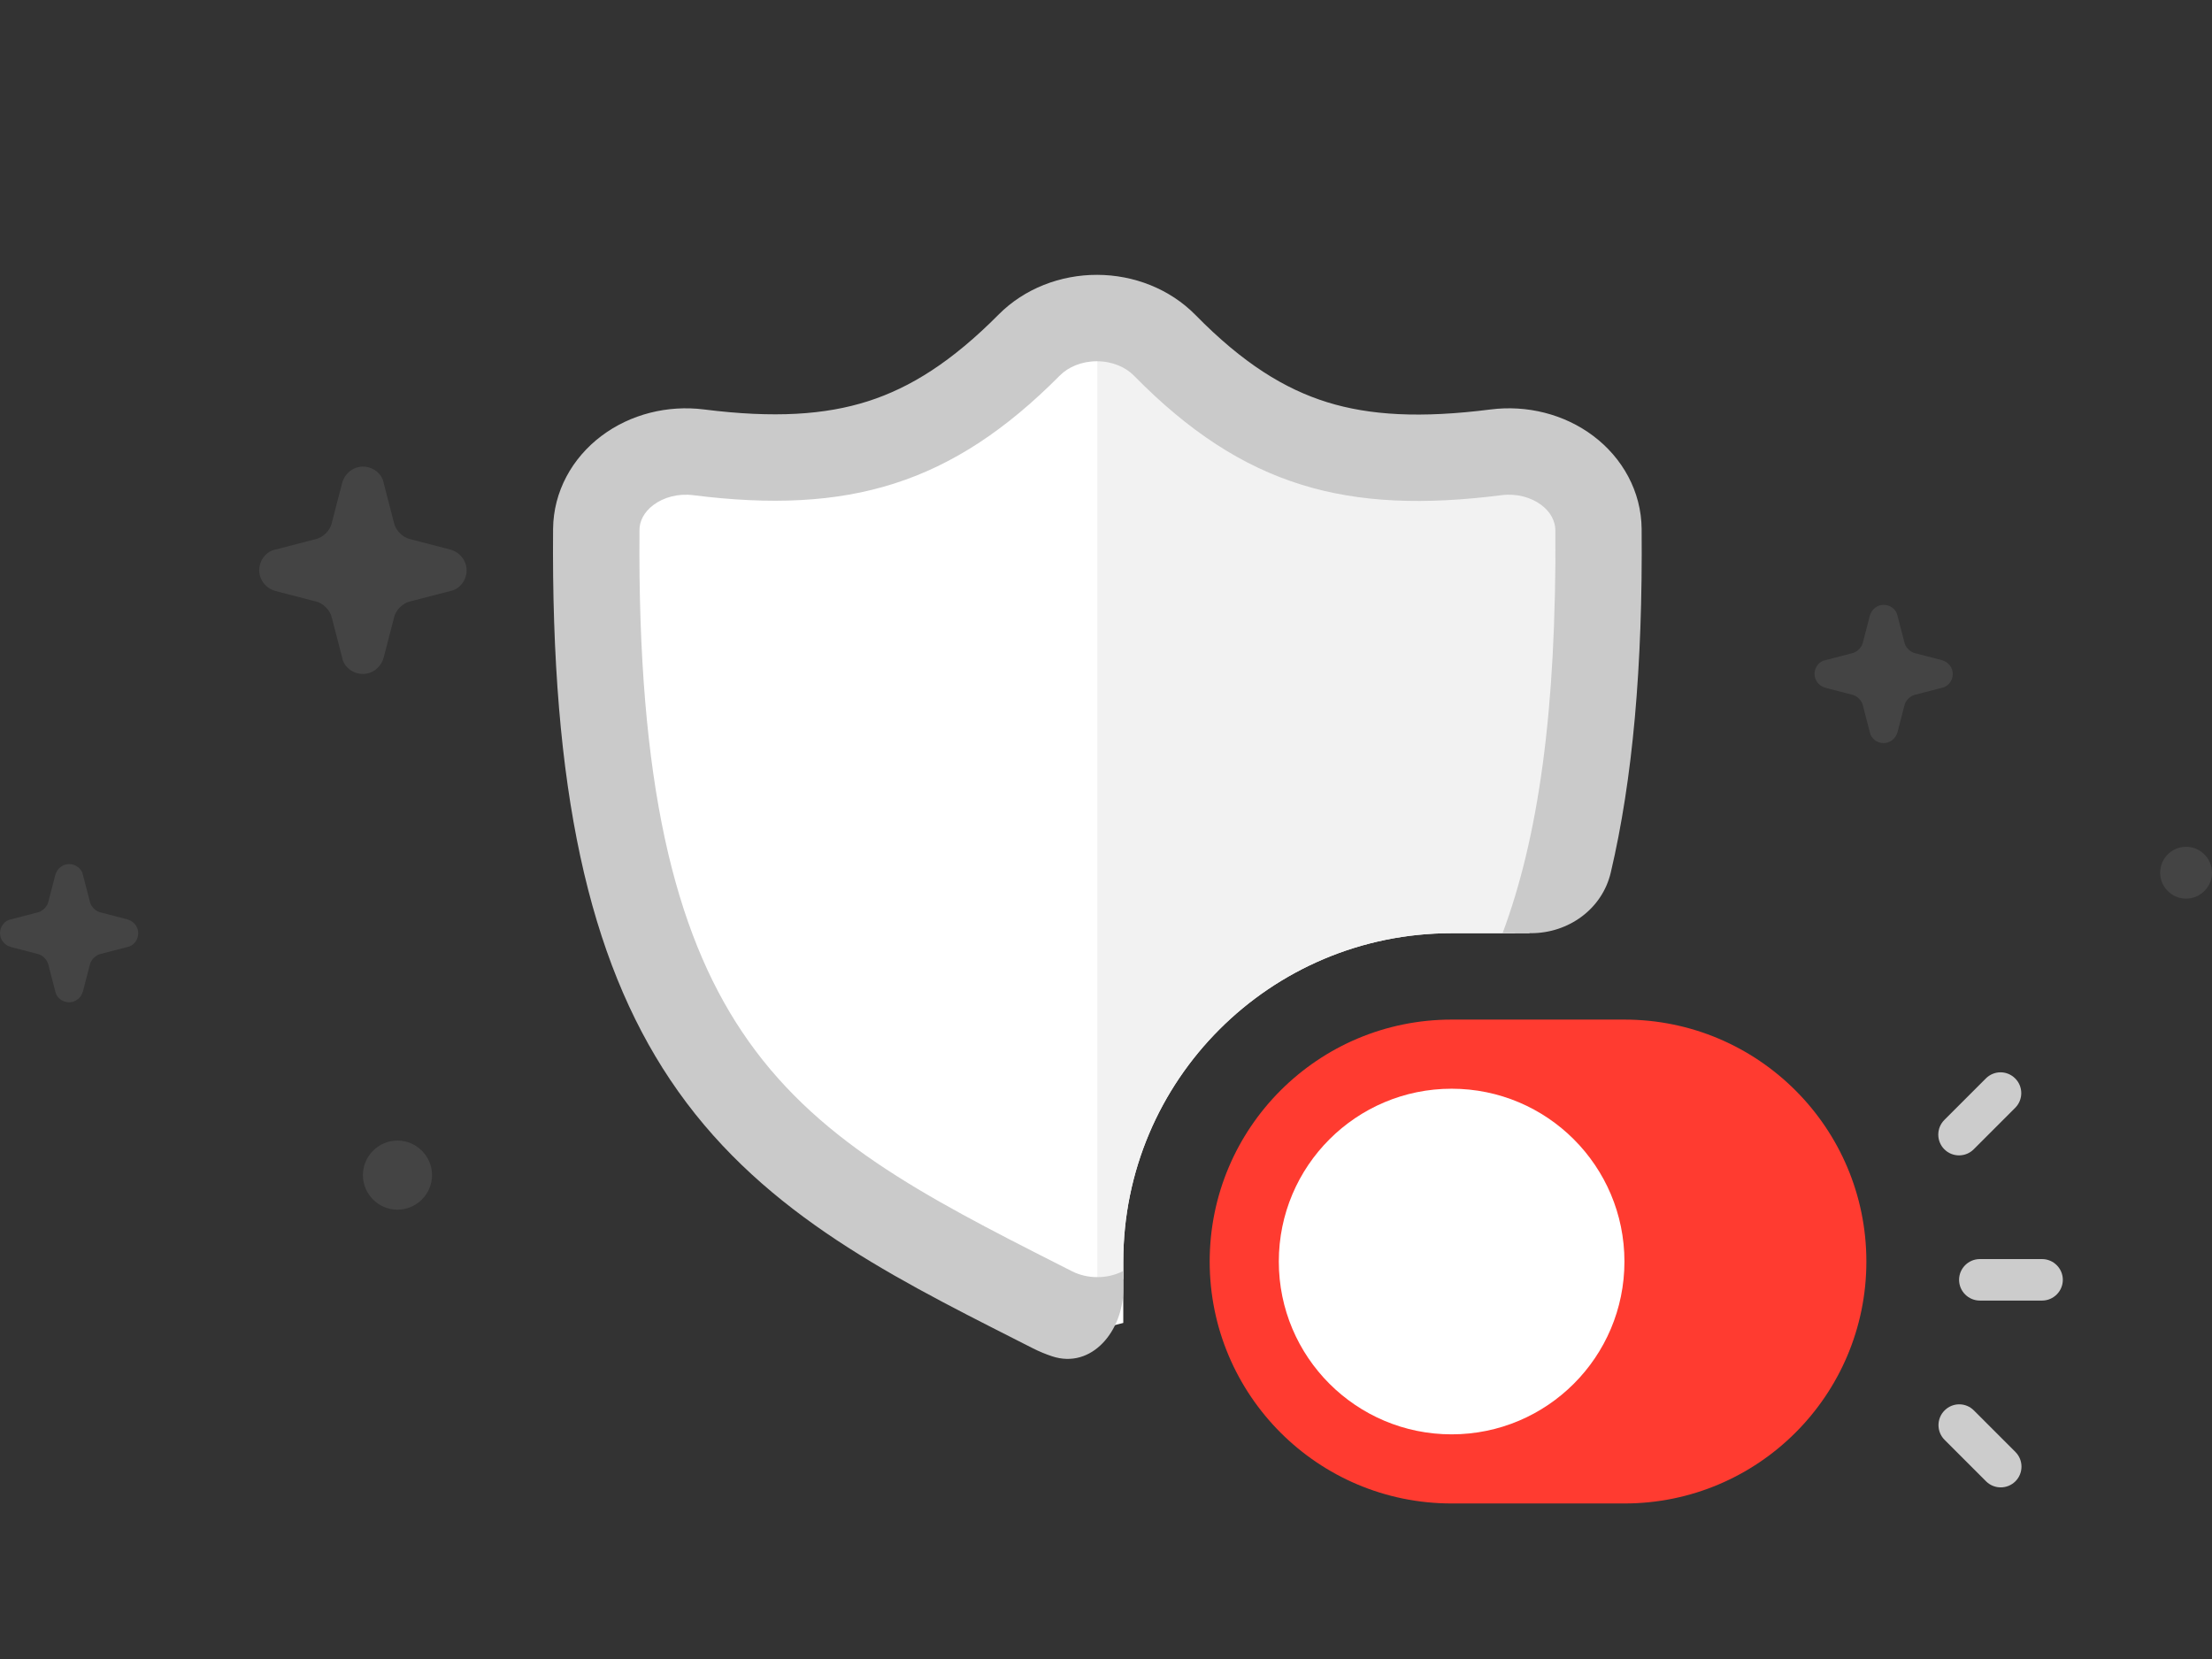 <svg width="128" height="96" viewBox="0 0 128 96" fill="none" xmlns="http://www.w3.org/2000/svg">
    <rect x="0" y="0" width="128" height="96" fill="#333333" stroke="none"/>
    <path opacity="0.2" d="M105.629 38.2L107.171 37.8C107.457 37.743 107.743 37.457 107.8 37.171L108.2 35.628C108.314 35.228 108.657 35 109 35C109.4 35 109.743 35.286 109.8 35.628L110.2 37.171C110.257 37.457 110.543 37.743 110.829 37.8L112.371 38.2C112.771 38.314 113 38.657 113 39C113 39.4 112.714 39.743 112.371 39.8L110.829 40.2C110.543 40.257 110.257 40.543 110.2 40.828L109.8 42.371C109.686 42.771 109.343 43 109 43C108.6 43 108.257 42.714 108.2 42.371L107.8 40.828C107.743 40.543 107.457 40.257 107.171 40.2L105.629 39.8C105.229 39.686 105 39.343 105 39C105 38.6 105.286 38.257 105.629 38.2Z" fill="#888888"/>
    <path opacity="0.2" d="M15.943 31.8L18.257 31.2C18.686 31.114 19.114 30.686 19.2 30.257L19.8 27.943C19.971 27.343 20.486 27 21 27C21.6 27 22.114 27.428 22.2 27.943L22.8 30.257C22.886 30.686 23.314 31.114 23.743 31.2L26.057 31.8C26.657 31.971 27 32.486 27 33C27 33.6 26.571 34.114 26.057 34.2L23.743 34.8C23.314 34.886 22.886 35.314 22.8 35.743L22.2 38.057C22.029 38.657 21.514 39 21 39C20.4 39 19.886 38.571 19.8 38.057L19.2 35.743C19.114 35.314 18.686 34.886 18.257 34.8L15.943 34.2C15.343 34.029 15 33.514 15 33C15 32.4 15.429 31.886 15.943 31.8Z" fill="#888888"/>
    <path opacity="0.2" d="M0.629 53.2L2.171 52.8C2.457 52.743 2.743 52.457 2.8 52.171L3.2 50.628C3.314 50.228 3.657 50 4 50C4.4 50 4.743 50.286 4.8 50.628L5.2 52.171C5.257 52.457 5.543 52.743 5.829 52.8L7.371 53.2C7.771 53.314 8 53.657 8 54C8 54.4 7.714 54.743 7.371 54.8L5.829 55.2C5.543 55.257 5.257 55.543 5.2 55.828L4.8 57.371C4.686 57.771 4.343 58 4 58C3.6 58 3.257 57.714 3.2 57.371L2.8 55.828C2.743 55.543 2.457 55.257 2.171 55.2L0.629 54.8C0.229 54.686 0 54.343 0 54C0 53.6 0.286 53.257 0.629 53.2Z" fill="#888888"/>
    <path opacity="0.2" d="M126.5 52C125.675 52 125 51.325 125 50.5C125 49.675 125.675 49 126.5 49C127.325 49 128 49.675 128 50.5C128 51.325 127.325 52 126.5 52Z" fill="#888888"/>
    <path opacity="0.2" d="M23 70C21.9 70 21 69.1 21 68C21 66.9 21.9 66 23 66C24.1 66 25 66.9 25 68C25 69.1 24.1 70 23 70Z" fill="#888888"/>
    <path fill-rule="evenodd" clip-rule="evenodd" d="M36.5 25.558V40.096C36.5 72.288 63.5 76.904 63.5 76.904C63.5 76.904 64.053 76.809 65 76.553V73C65 62.507 73.507 54 84 54H88.5C89.75 50.06 90.5 45.461 90.5 40.096V25.558L76.5 26.404L63.5 17.25L51 25.904L36.5 25.558Z" fill="white"/>
    <path d="M87.666 54H84C73.507 54 65 62.507 65 73V74L63.5 76V17.769L76.5 26.404L89.981 26.077V40.615C89.981 44.872 89.164 49.514 87.666 54Z" fill="#F2F2F2"/>
    <path fill-rule="evenodd" clip-rule="evenodd" d="M57.786 18.202C59.281 16.696 61.372 15.899 63.491 15.904C65.609 15.909 67.696 16.717 69.183 18.232C71.918 21.018 74.335 22.51 76.801 23.275C79.269 24.04 82.211 24.208 86.256 23.694C88.345 23.428 90.507 23.955 92.191 25.221C93.889 26.496 94.976 28.441 94.995 30.602C95.063 38.599 94.476 45.099 93.21 50.488C92.714 52.602 90.767 54 88.595 54H86.948C88.995 48.533 90.085 41.16 89.995 30.645C89.991 30.187 89.762 29.649 89.188 29.218C88.601 28.778 87.759 28.543 86.887 28.654C82.427 29.221 78.706 29.1 75.32 28.05C71.881 26.984 68.778 24.958 65.614 21.734C65.14 21.251 64.37 20.906 63.478 20.904C62.587 20.902 61.813 21.243 61.334 21.725C58.219 24.864 55.16 26.89 51.748 27.98C48.362 29.062 44.625 29.223 40.109 28.654C39.237 28.544 38.396 28.78 37.81 29.221C37.238 29.651 37.009 30.189 37.005 30.646C36.88 45.344 39.058 53.901 42.935 59.699C47.109 65.94 53.355 69.164 61.345 73.214L62.034 73.563C62.929 74.017 64.071 74.017 64.966 73.563L65 73.546V74.595C65 77.012 63.173 79.243 60.879 78.483C60.501 78.358 60.131 78.204 59.773 78.023L58.815 77.537C51.132 73.644 43.741 69.898 38.779 62.478C34.079 55.451 31.877 45.692 32.005 30.604C32.024 28.444 33.109 26.5 34.805 25.225C36.487 23.959 38.646 23.43 40.735 23.693C44.806 24.206 47.757 24.006 50.225 23.218C52.686 22.431 55.079 20.929 57.786 18.202Z" fill="#CACACA"/>
    <path d="M114.565 72.858H118.167C118.827 72.858 119.368 73.398 119.368 74.058C119.368 74.719 118.827 75.259 118.167 75.259H114.565C113.905 75.259 113.364 74.719 113.364 74.058C113.364 73.398 113.905 72.858 114.565 72.858Z" fill="#CCCCCC"/>
    <path d="M115.766 62.051C116.072 62.051 116.378 62.172 116.612 62.406C117.08 62.874 117.08 63.636 116.612 64.105L114.211 66.506C113.743 66.974 112.98 66.974 112.512 66.506C112.044 66.038 112.044 65.275 112.512 64.807L114.913 62.406C115.147 62.172 115.453 62.051 115.76 62.051H115.766Z" fill="#CCCCCC"/>
    <path d="M113.371 81.263C113.064 81.263 112.758 81.383 112.524 81.618C112.056 82.086 112.056 82.848 112.524 83.317L114.925 85.718C115.394 86.186 116.156 86.186 116.624 85.718C117.093 85.25 117.093 84.487 116.624 84.019L114.223 81.618C113.989 81.383 113.683 81.263 113.377 81.263H113.371Z" fill="#CCCCCC"/>
    <path d="M70 73C70 65.268 76.268 59 84 59H94C101.732 59 108 65.268 108 73C108 80.732 101.732 87 94 87H84C76.268 87 70 80.732 70 73Z" fill="#FF3B30"/>
    <path d="M84 83C89.523 83 94 78.523 94 73C94 67.477 89.523 63 84 63C78.477 63 74 67.477 74 73C74 78.523 78.477 83 84 83Z" fill="white"/>
</svg>
